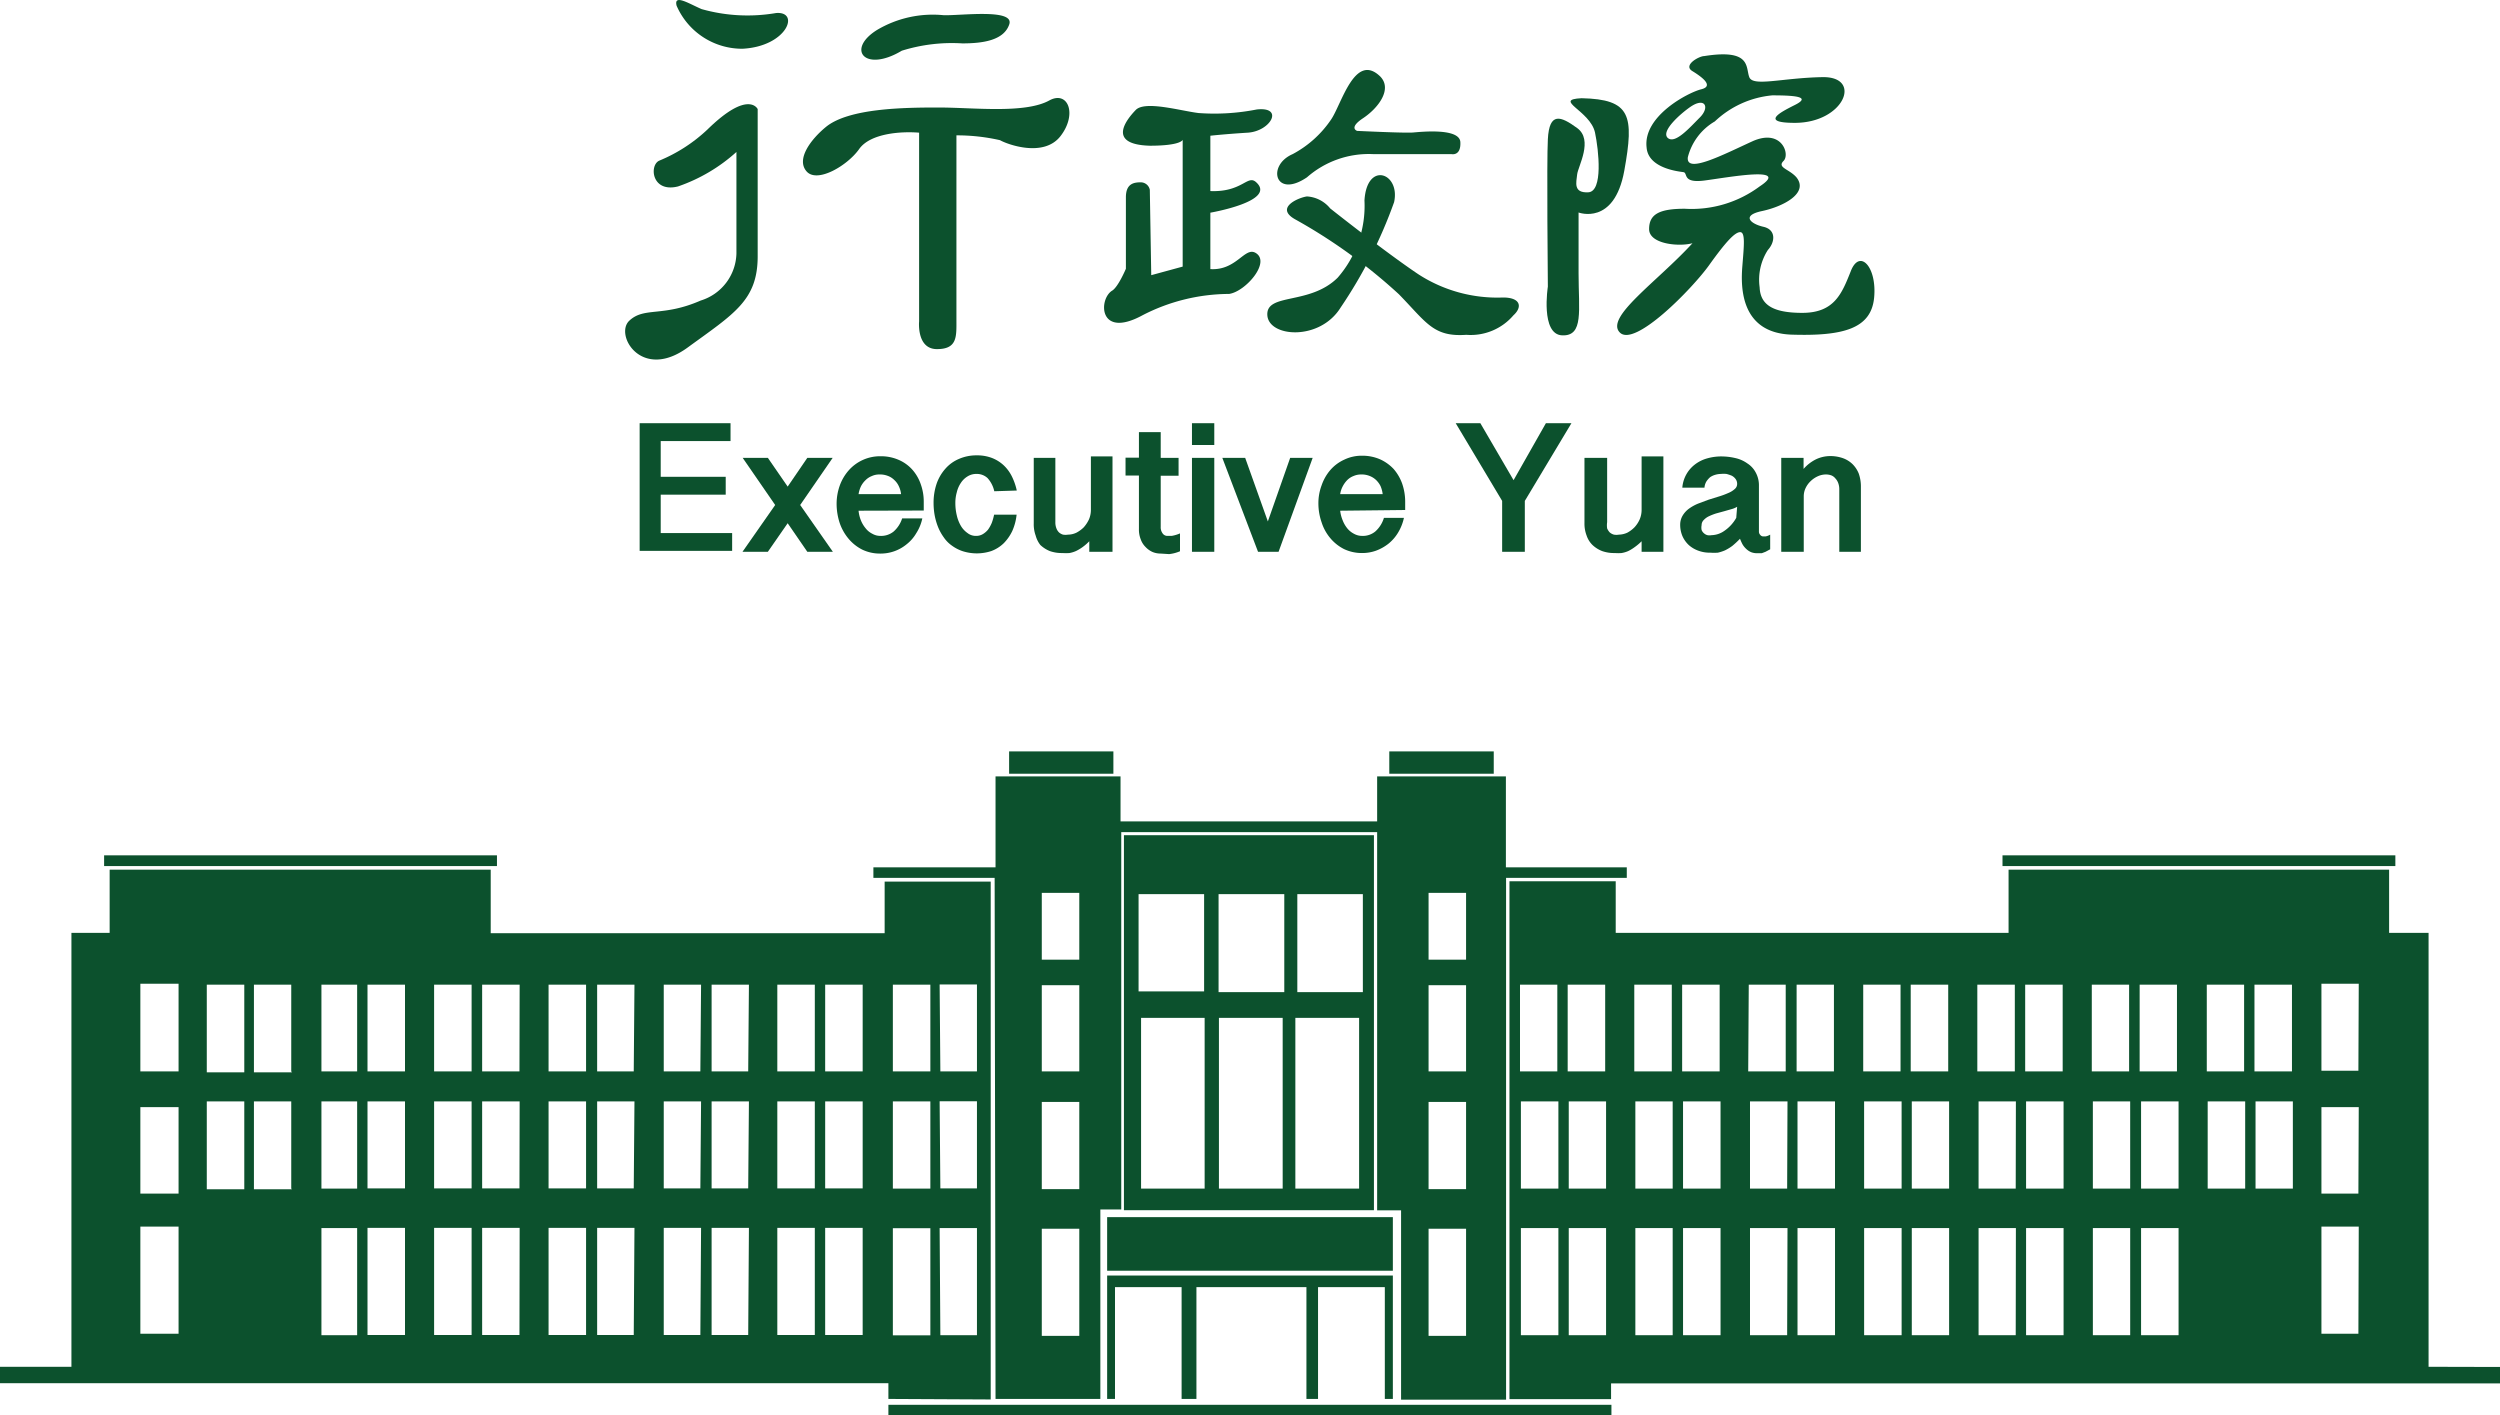 <svg xmlns="http://www.w3.org/2000/svg" width="140" height="79.26" viewBox="0 0 140 79.26">
  <defs>
    <style>
      .cls-1 {
        fill: #0c512d;
      }
    </style>
  </defs>
  <g id="圖層_2" data-name="圖層 2">
    <g id="圖層_1-2" data-name="圖層 1">
      <g>
        <g>
          <g>
            <path class="cls-1" d="M37.89.32a4,4,0,0,0,3.69,2.41c2.5-.13,3.24-2.11,1.88-2A9.46,9.46,0,0,1,39.29.51C38.57.2,37.72-.35,37.89.32Z"/>
            <path class="cls-1" d="M39.62,7.25A8.83,8.83,0,0,1,36.91,9c-.56.27-.41,1.81,1.06,1.44a9.48,9.48,0,0,0,3.27-1.93c0,1.43,0,5.68,0,5.68a2.83,2.83,0,0,1-2,2.64c-2.15.94-3.16.34-4,1.13s.68,3.39,3.27,1.5,3.92-2.63,3.92-5.11,0-8.24,0-8.24S41.92,5,39.62,7.25Z"/>
            <path class="cls-1" d="M52.83.85a6.11,6.11,0,0,0-3.72.83c-1.74,1.09-.68,2.4,1.39,1.16a9.42,9.42,0,0,1,3.39-.41c1.16,0,2.33-.17,2.63-1.07S53.73.89,52.83.85Z"/>
            <path class="cls-1" d="M46.25,7.11c-.85.7-1.68,1.81-1.08,2.49s2.3-.34,2.94-1.25,2.42-1,3.36-.92V18s-.15,1.55,1,1.55,1.09-.71,1.09-1.62V7.58A10.86,10.86,0,0,1,56,7.85c.38.22,2.44,1,3.39-.23s.42-2.56-.62-2c-1.36.76-4.26.4-6.21.4S47.53,6.06,46.25,7.11Z"/>
          </g>
          <g>
            <path class="cls-1" d="M67.12,6.33c-1-.12-3-.71-3.52-.17s-1.64,1.93.79,2c1.76,0,1.84-.33,1.84-.33l0,7.1-1.76.48-.08-4.78a.52.52,0,0,0-.51-.42c-.41,0-.83.09-.83.84s0,4,0,4-.42,1-.76,1.22c-.78.46-.79,2.74,1.7,1.38a10.64,10.64,0,0,1,4.84-1.19c.92-.13,2.36-1.79,1.48-2.3-.61-.35-1.07,1-2.53.91,0-3.81,0-3.16,0-3.16s3.73-.64,2.57-1.7c-.49-.46-.76.56-2.57.49,0-2.39,0-3.1,0-3.1s.8-.09,2.09-.17,2.06-1.47.51-1.3A12.22,12.22,0,0,1,67.12,6.33Z"/>
            <path class="cls-1" d="M77.29,4.28c-1.43-1.38-2.17,1.59-2.76,2.43a6,6,0,0,1-2.14,1.92c-1.46.63-1,2.52.8,1.3a5.24,5.24,0,0,1,3.69-1.3h4.4s.54.13.5-.67-2.18-.58-2.64-.54S76,7.33,76,7.33s-.5-.16.33-.71S78,5,77.29,4.28Z"/>
            <path class="cls-1" d="M73.19,11c-.46.06-1.85.64-.63,1.3a30.47,30.47,0,0,1,5.78,4.18c1.55,1.59,1.93,2.4,3.77,2.27a3.15,3.15,0,0,0,2.64-1.09c.51-.46.42-1-.58-1a8.13,8.13,0,0,1-4.74-1.3c-1.88-1.26-4.94-3.69-4.94-3.69A1.82,1.82,0,0,0,73.19,11Z"/>
            <path class="cls-1" d="M76.41,11.23a6.12,6.12,0,0,1-1.5,4.32c-1.56,1.55-4,.84-3.94,2.09s2.93,1.47,4.1-.41a26.15,26.15,0,0,0,3-5.91C78.43,9.68,76.54,9,76.41,11.23Z"/>
          </g>
          <g>
            <path class="cls-1" d="M86.68,7.8c-.07,1.17,0,8.25,0,8.25s-.42,2.68.8,2.73.92-1.39.92-3.48V11.9s2,.76,2.56-2.34.37-4-2.39-4.06c-1.64.08.48.69.75,1.92.21,1,.46,3.31-.38,3.35s-.67-.54-.62-1,.92-1.93,0-2.6S86.76,6.25,86.68,7.8Z"/>
            <path class="cls-1" d="M103.65,15.17c-.5,1.26-.92,2.35-2.72,2.35-1.6,0-2.35-.42-2.39-1.43A3.08,3.08,0,0,1,99,14c.42-.46.46-1.14-.25-1.3s-1.26-.63-.08-.88,2.64-1,1.93-1.89c-.41-.47-1.1-.54-.72-.92s-.12-1.84-1.76-1.09-3.73,1.84-3.6.88a3.24,3.24,0,0,1,1.51-2,5.39,5.39,0,0,1,3.22-1.46c1.51,0,2.1.12,1.26.54s-1.94,1,0,1c2.77,0,3.81-2.6,1.55-2.56s-3.89.55-4.1,0,.12-1.6-2.52-1.18c-.29,0-1.21.51-.67.84S96,4.82,95.27,5,92,6.5,92.21,8.26C92.3,9.43,94,9.6,94.27,9.64s-.09.63,1.17.47,4.9-.85,3.1.33a6.38,6.38,0,0,1-4.19,1.25c-1.42,0-2,.3-2,1.14s1.67,1,2.43.79c-2,2.18-4.91,4.15-4.07,5s4.07-2.47,5-3.77S97.15,13,97.45,13s.21.79.12,1.92-.12,3.73,2.77,3.82,4.44-.34,4.61-2.06S104.15,13.91,103.65,15.17ZM93.39,7.72C93,7.34,94.11,6.37,94.64,6c.84-.59,1.13,0,.55.58S93.8,8.09,93.39,7.72Z"/>
          </g>
        </g>
        <path class="cls-1" d="M83.65,42.08H77.8v1.25h5.85ZM136,76.54V52.24h-2.21V48.7H112.48v3.54h-22V49.35H84.53v29h5.69v-.88H140v-.92ZM85.12,55.14h2.09V60H85.12Zm2.15,19.63h-2.1v-6h2.1Zm0-8.21h-2.1V61.68h2.1Zm.52-11.42h2.1V60h-2.1Zm2.15,19.63H87.85v-6h2.09Zm0-8.21H87.85V61.68h2.09Zm1.58-11.42h2.1V60h-2.1Zm2.15,19.63H91.58v-6h2.09Zm0-8.21H91.58V61.68h2.09Zm.53-11.42h2.1V60H94.2Zm2.15,19.63h-2.1v-6h2.1Zm0-8.21h-2.1V61.68h2.1Zm1.58-11.42H100V60h-2.1Zm2.15,19.63H98v-6h2.1Zm0-8.21H98V61.68h2.1Zm.53-11.42h2.09V60h-2.09Zm2.15,19.63h-2.1v-6h2.1v6Zm0-8.21h-2.1V61.68h2.1v4.88Zm1.58-11.42h2.09V60h-2.09Zm2.15,19.63h-2.1v-6h2.1Zm0-8.21h-2.1V61.68h2.1ZM107,55.14h2.1V60H107Zm2.15,19.63h-2.09v-6h2.09Zm0-8.21h-2.09V61.68h2.09Zm1.58-11.42h2.1V60h-2.1Zm2.15,19.63H110.8v-6h2.09Zm0-8.21H110.8V61.68h2.09Zm.53-11.42h2.1V60h-2.1Zm2.15,19.63h-2.1v-6h2.1Zm0-8.21h-2.1V61.68h2.1Zm1.58-11.42h2.09V60h-2.09Zm2.15,19.63h-2.09v-6h2.09Zm0-8.21h-2.09V61.68h2.09Zm.53-11.42h2.09V60h-2.09ZM122,74.77h-2.1v-6H122Zm0-8.21h-2.1V61.68H122Zm1.58-11.42h2.09V60h-2.09Zm2.15,11.42h-2.1V61.68h2.1Zm.52-11.42h2.1V60h-2.1Zm2.15,11.42h-2.09V61.68h2.09Zm3.67,8.13H130v-6h2.09Zm0-7.85H130V62h2.09Zm0-6.88H130V55.09h2.09ZM62.35,42.08H56.51v1.25h5.84Zm71.79,5.82h-22v.6h22ZM49.75,79.26H90.24v-.59H49.75Zm6-.92h5.87V67.73h1.17V46.6H77.12v.18h0v21h1.34v10.6h5.88V49.16h6.76v-.59H84.33V43.48H77.12V46H62.75V43.48h-7v4.6h0v.49H48.91v.59H55.7ZM80,50h2.1v3.74H80Zm0,5.17h2.1V60H80Zm0,6.54h2.1v4.88H80Zm0,7.1h2.1v6H80ZM58.34,50h2.1v3.74h-2.1Zm0,5.17h2.1V60h-2.1Zm0,6.54h2.1v4.88h-2.1Zm0,7.1h2.1v6h-2.1Zm-2.86,9.56v-29H49.54v2.89H27.48V48.7H6.14v3.54H4v24.3H0v.92H49.75v.88ZM10,74.69H7.86v-6H10Zm0-7.85H7.86V62H10ZM10,60H7.86V55.09H10Zm3.68,6.6h-2.1V61.68h2.1Zm0-6.55h-2.1V55.14h2.1Zm2.67,6.55H14.22V61.68h2.09v4.88Zm0-6.55H14.22V55.14h2.09V60ZM20,74.77H18v-6H20Zm0-8.21H18V61.68H20ZM20,60H18V55.14H20Zm2.68,14.76h-2.1v-6h2.1Zm0-8.21h-2.1V61.68h2.1Zm0-6.55h-2.1V55.14h2.1Zm3.73,14.76h-2.1v-6h2.1Zm0-8.21h-2.1V61.68h2.1Zm0-6.55h-2.1V55.14h2.1Zm2.68,14.76H27v-6h2.1Zm0-8.21H27V61.68h2.1Zm0-6.55H27V55.14h2.1Zm3.73,14.76h-2.1v-6h2.1Zm0-8.21h-2.1V61.68h2.1Zm0-6.55h-2.1V55.14h2.1Zm2.67,14.76H33.44v-6h2.09Zm0-8.21H33.44V61.68h2.09Zm0-6.55H33.44V55.14h2.09Zm3.73,14.76H37.17v-6h2.09Zm0-8.21H37.17V61.68h2.09Zm0-6.55H37.17V55.14h2.09Zm2.68,14.76H39.85v-6h2.09Zm0-8.21H39.85V61.68h2.09Zm0-6.55H39.85V55.14h2.09Zm3.73,14.76h-2.1v-6h2.1Zm0-8.21h-2.1V61.68h2.1Zm0-6.55h-2.1V55.14h2.1Zm2.68,14.76h-2.1v-6h2.1Zm0-8.21h-2.1V61.68h2.1Zm0-6.55h-2.1V55.14h2.1Zm4.31-4.87h2.09V60H52.66Zm0,6.54h2.09v4.88H52.66Zm0,7.1h2.09v6H52.66ZM50,55.14h2.1V60H50Zm0,6.54h2.1v4.88H50Zm0,7.1h2.1v6H50ZM27.83,47.9h-22v.6h22ZM78,78.34V71.43H62v6.91h.44V72.08h3.73v6.26H67V72.08h6.16v6.26h.65V72.08h3.74v6.26Zm0-10.18H62v3H78ZM62.94,46.77v21h14v-21Zm.82,3.3h3.67v5.45H63.76Zm3.7,16.49H63.9V57h3.56Zm4.37,0H68.26V57h3.57Zm.09-11H68.24V50.07h3.68Zm4.19,11H72.54V57h3.57Zm.21-11H72.65V50.07h3.67Z"/>
        <g>
          <path class="cls-1" d="M40.91,23.7v1H37v2h3.64v1H37v2.15h4v1H35.82V23.7Z"/>
          <path class="cls-1" d="M44.81,28.28l1.83,2.62H45.21l-1.1-1.6L43,30.9H41.58l1.83-2.62-1.82-2.64H43l1.11,1.61,1.1-1.61h1.42Z"/>
          <path class="cls-1" d="M48.08,28.6a1.94,1.94,0,0,0,.13.54,1.68,1.68,0,0,0,.27.45,1.07,1.07,0,0,0,.37.3.89.89,0,0,0,.45.12,1.11,1.11,0,0,0,.75-.25,1.65,1.65,0,0,0,.47-.73h1.13a2.46,2.46,0,0,1-.34.83,2.18,2.18,0,0,1-.54.62,2.28,2.28,0,0,1-1.48.52,2.28,2.28,0,0,1-1-.22,2.42,2.42,0,0,1-.77-.61,2.77,2.77,0,0,1-.5-.89,3.47,3.47,0,0,1-.17-1.07,3.06,3.06,0,0,1,.17-1,2.63,2.63,0,0,1,.5-.86,2.34,2.34,0,0,1,1.8-.8,2.47,2.47,0,0,1,1,.2,2.19,2.19,0,0,1,.76.54,2.4,2.4,0,0,1,.48.82,2.88,2.88,0,0,1,.17,1v.48Zm2.38-.93a1.37,1.37,0,0,0-.13-.45,1.07,1.07,0,0,0-.25-.34,1,1,0,0,0-.36-.23,1.22,1.22,0,0,0-.47-.08,1,1,0,0,0-.43.09,1,1,0,0,0-.35.23,1.28,1.28,0,0,0-.26.35,1.64,1.64,0,0,0-.13.43Z"/>
          <path class="cls-1" d="M55.68,27.51a1.6,1.6,0,0,0-.38-.74.88.88,0,0,0-.62-.23.92.92,0,0,0-.5.14,1.16,1.16,0,0,0-.37.36,1.58,1.58,0,0,0-.23.53,2.18,2.18,0,0,0-.08.63,2.91,2.91,0,0,0,.08.66,2.07,2.07,0,0,0,.23.59,1.29,1.29,0,0,0,.37.4.75.75,0,0,0,.48.16.72.72,0,0,0,.38-.1,1.13,1.13,0,0,0,.29-.25,2,2,0,0,0,.21-.38,3.09,3.09,0,0,0,.13-.46h1.26a3,3,0,0,1-.24.91,2.5,2.5,0,0,1-.48.69,2,2,0,0,1-.7.44,2.6,2.6,0,0,1-1.62,0,2.2,2.2,0,0,1-.59-.31,1.79,1.79,0,0,1-.45-.46,2.75,2.75,0,0,1-.32-.58,3.58,3.58,0,0,1-.19-.66,4,4,0,0,1-.06-.69,3.33,3.33,0,0,1,.17-1.07,2.48,2.48,0,0,1,.49-.84,2.09,2.09,0,0,1,.76-.55,2.43,2.43,0,0,1,1-.2,2.31,2.31,0,0,1,.86.15,2.06,2.06,0,0,1,.66.42,2.2,2.2,0,0,1,.45.62,3.43,3.43,0,0,1,.27.78Z"/>
          <path class="cls-1" d="M62.26,30.9H61v-.59a2.8,2.8,0,0,1-.38.33,2.4,2.4,0,0,1-.37.22,1.65,1.65,0,0,1-.36.11,2.47,2.47,0,0,1-.39,0,2,2,0,0,1-.71-.11,1.72,1.72,0,0,1-.53-.34A1.46,1.46,0,0,1,58,30a1.85,1.85,0,0,1-.11-.69V25.64h1.21v3.6a.91.91,0,0,0,.06.35.61.61,0,0,0,.15.23.59.59,0,0,0,.22.12.86.86,0,0,0,.28,0,1.12,1.12,0,0,0,.47-.11,1.73,1.73,0,0,0,.41-.3,1.86,1.86,0,0,0,.29-.44,1.36,1.36,0,0,0,.11-.53v-3h1.21V30.9Z"/>
          <path class="cls-1" d="M65,24.2v1.44h1v1H65V29.5a.57.57,0,0,0,.1.36.32.32,0,0,0,.28.15l.23,0a1.89,1.89,0,0,0,.47-.14v1a2.12,2.12,0,0,1-.61.16L65,31a1.18,1.18,0,0,1-.46-.09,1.21,1.21,0,0,1-.39-.28,1.12,1.12,0,0,1-.27-.43,1.48,1.48,0,0,1-.1-.57v-3h-.75v-1h.75V24.2Z"/>
          <path class="cls-1" d="M68,23.7v1.22H66.75V23.7Zm0,1.94V30.9H66.75V25.64Z"/>
          <path class="cls-1" d="M71,29.2l1.25-3.56h1.26L71.6,30.9H70.45l-2-5.26h1.28Z"/>
          <path class="cls-1" d="M75.05,28.6a2,2,0,0,0,.14.54,1.66,1.66,0,0,0,.26.45,1.17,1.17,0,0,0,.37.3.93.93,0,0,0,.46.12,1.09,1.09,0,0,0,.74-.25A1.66,1.66,0,0,0,77.5,29h1.12a2.67,2.67,0,0,1-.33.83,2.34,2.34,0,0,1-.54.62,2.55,2.55,0,0,1-.7.39,2.28,2.28,0,0,1-.78.13,2.32,2.32,0,0,1-1-.22,2.42,2.42,0,0,1-.77-.61,2.57,2.57,0,0,1-.49-.89,3.21,3.21,0,0,1-.18-1.07,2.83,2.83,0,0,1,.18-1,2.6,2.6,0,0,1,.49-.86,2.28,2.28,0,0,1,.78-.58,2.25,2.25,0,0,1,1-.22,2.48,2.48,0,0,1,1,.2,2.4,2.4,0,0,1,.76.54,2.57,2.57,0,0,1,.48.82,3.12,3.12,0,0,1,.17,1v.48Zm2.38-.93a1.66,1.66,0,0,0-.12-.45,1.25,1.25,0,0,0-.25-.34,1.1,1.1,0,0,0-.37-.23,1.19,1.19,0,0,0-.47-.08,1.07,1.07,0,0,0-.43.09,1,1,0,0,0-.35.23,1.48,1.48,0,0,0-.25.35,1.36,1.36,0,0,0-.14.43Z"/>
          <path class="cls-1" d="M84.76,26.89l1.81-3.19H88l-2.61,4.35V30.9H84.12V28.05l-2.6-4.35H82.9Z"/>
          <path class="cls-1" d="M93.15,30.9H91.93v-.59a2.85,2.85,0,0,1-.39.33,2.32,2.32,0,0,1-.36.22,1.58,1.58,0,0,1-.37.11,2.34,2.34,0,0,1-.38,0,2,2,0,0,1-.71-.11,1.66,1.66,0,0,1-.54-.34,1.32,1.32,0,0,1-.33-.53,1.85,1.85,0,0,1-.12-.69V25.64H90v3.6a1.18,1.18,0,0,0,0,.35.76.76,0,0,0,.15.23.63.63,0,0,0,.23.12.82.82,0,0,0,.28,0,1.19,1.19,0,0,0,.47-.11,1.68,1.68,0,0,0,.4-.3,1.6,1.6,0,0,0,.29-.44,1.36,1.36,0,0,0,.11-.53v-3h1.22Z"/>
          <path class="cls-1" d="M99.13,30.76l-.26.14-.21.08-.15,0h-.12a.88.88,0,0,1-.33-.06.91.91,0,0,1-.27-.18,1.09,1.09,0,0,1-.21-.26,2.92,2.92,0,0,1-.14-.31,5,5,0,0,1-.43.4,2.66,2.66,0,0,1-.41.25,2.32,2.32,0,0,1-.4.13,3,3,0,0,1-.42,0,1.85,1.85,0,0,1-.67-.11,1.65,1.65,0,0,1-.53-.31,1.53,1.53,0,0,1-.36-.5,1.62,1.62,0,0,1-.13-.64,1,1,0,0,1,.14-.52,1.33,1.33,0,0,1,.36-.39,2.48,2.48,0,0,1,.51-.28l.59-.22.58-.18a4.23,4.23,0,0,0,.51-.19,1.23,1.23,0,0,0,.36-.22.37.37,0,0,0,.14-.29.45.45,0,0,0-.09-.28.63.63,0,0,0-.21-.18,2.11,2.11,0,0,0-.3-.1,1.63,1.63,0,0,0-.31,0,1.19,1.19,0,0,0-.32.05,1,1,0,0,0-.28.13,1.21,1.21,0,0,0-.21.24.8.8,0,0,0-.11.35H94.21A1.81,1.81,0,0,1,94.93,26a2,2,0,0,1,.67-.33,2.87,2.87,0,0,1,.77-.11,3.44,3.44,0,0,1,.8.09,1.83,1.83,0,0,1,.68.3,1.35,1.35,0,0,1,.47.51,1.49,1.49,0,0,1,.18.75v2.55a.26.26,0,0,0,.07.19.22.22,0,0,0,.19.09l.11,0a.79.79,0,0,0,.26-.1v.86Zm-1.85-2.38a1.31,1.31,0,0,1-.31.13l-.42.12-.44.12a3.19,3.19,0,0,0-.41.16.94.94,0,0,0-.29.21.4.4,0,0,0-.12.29.68.68,0,0,0,0,.27.45.45,0,0,0,.14.19.44.44,0,0,0,.19.1.57.57,0,0,0,.22,0,1.29,1.29,0,0,0,.72-.24,2.17,2.17,0,0,0,.67-.73Z"/>
          <path class="cls-1" d="M99.75,25.64H101v.62a2.23,2.23,0,0,1,.72-.55,1.87,1.87,0,0,1,.76-.17,2.11,2.11,0,0,1,.73.12,1.5,1.5,0,0,1,.54.34,1.56,1.56,0,0,1,.34.52,2.17,2.17,0,0,1,.12.69V30.9H103V27.41a1,1,0,0,0-.06-.36.76.76,0,0,0-.16-.26.55.55,0,0,0-.23-.17.87.87,0,0,0-.28-.05,1.1,1.1,0,0,0-.47.1,1.41,1.41,0,0,0-.4.27,1.29,1.29,0,0,0-.28.38,1.07,1.07,0,0,0-.11.46V30.9H99.75V25.64Z"/>
        </g>
      </g>
    </g>
  </g>
</svg>
